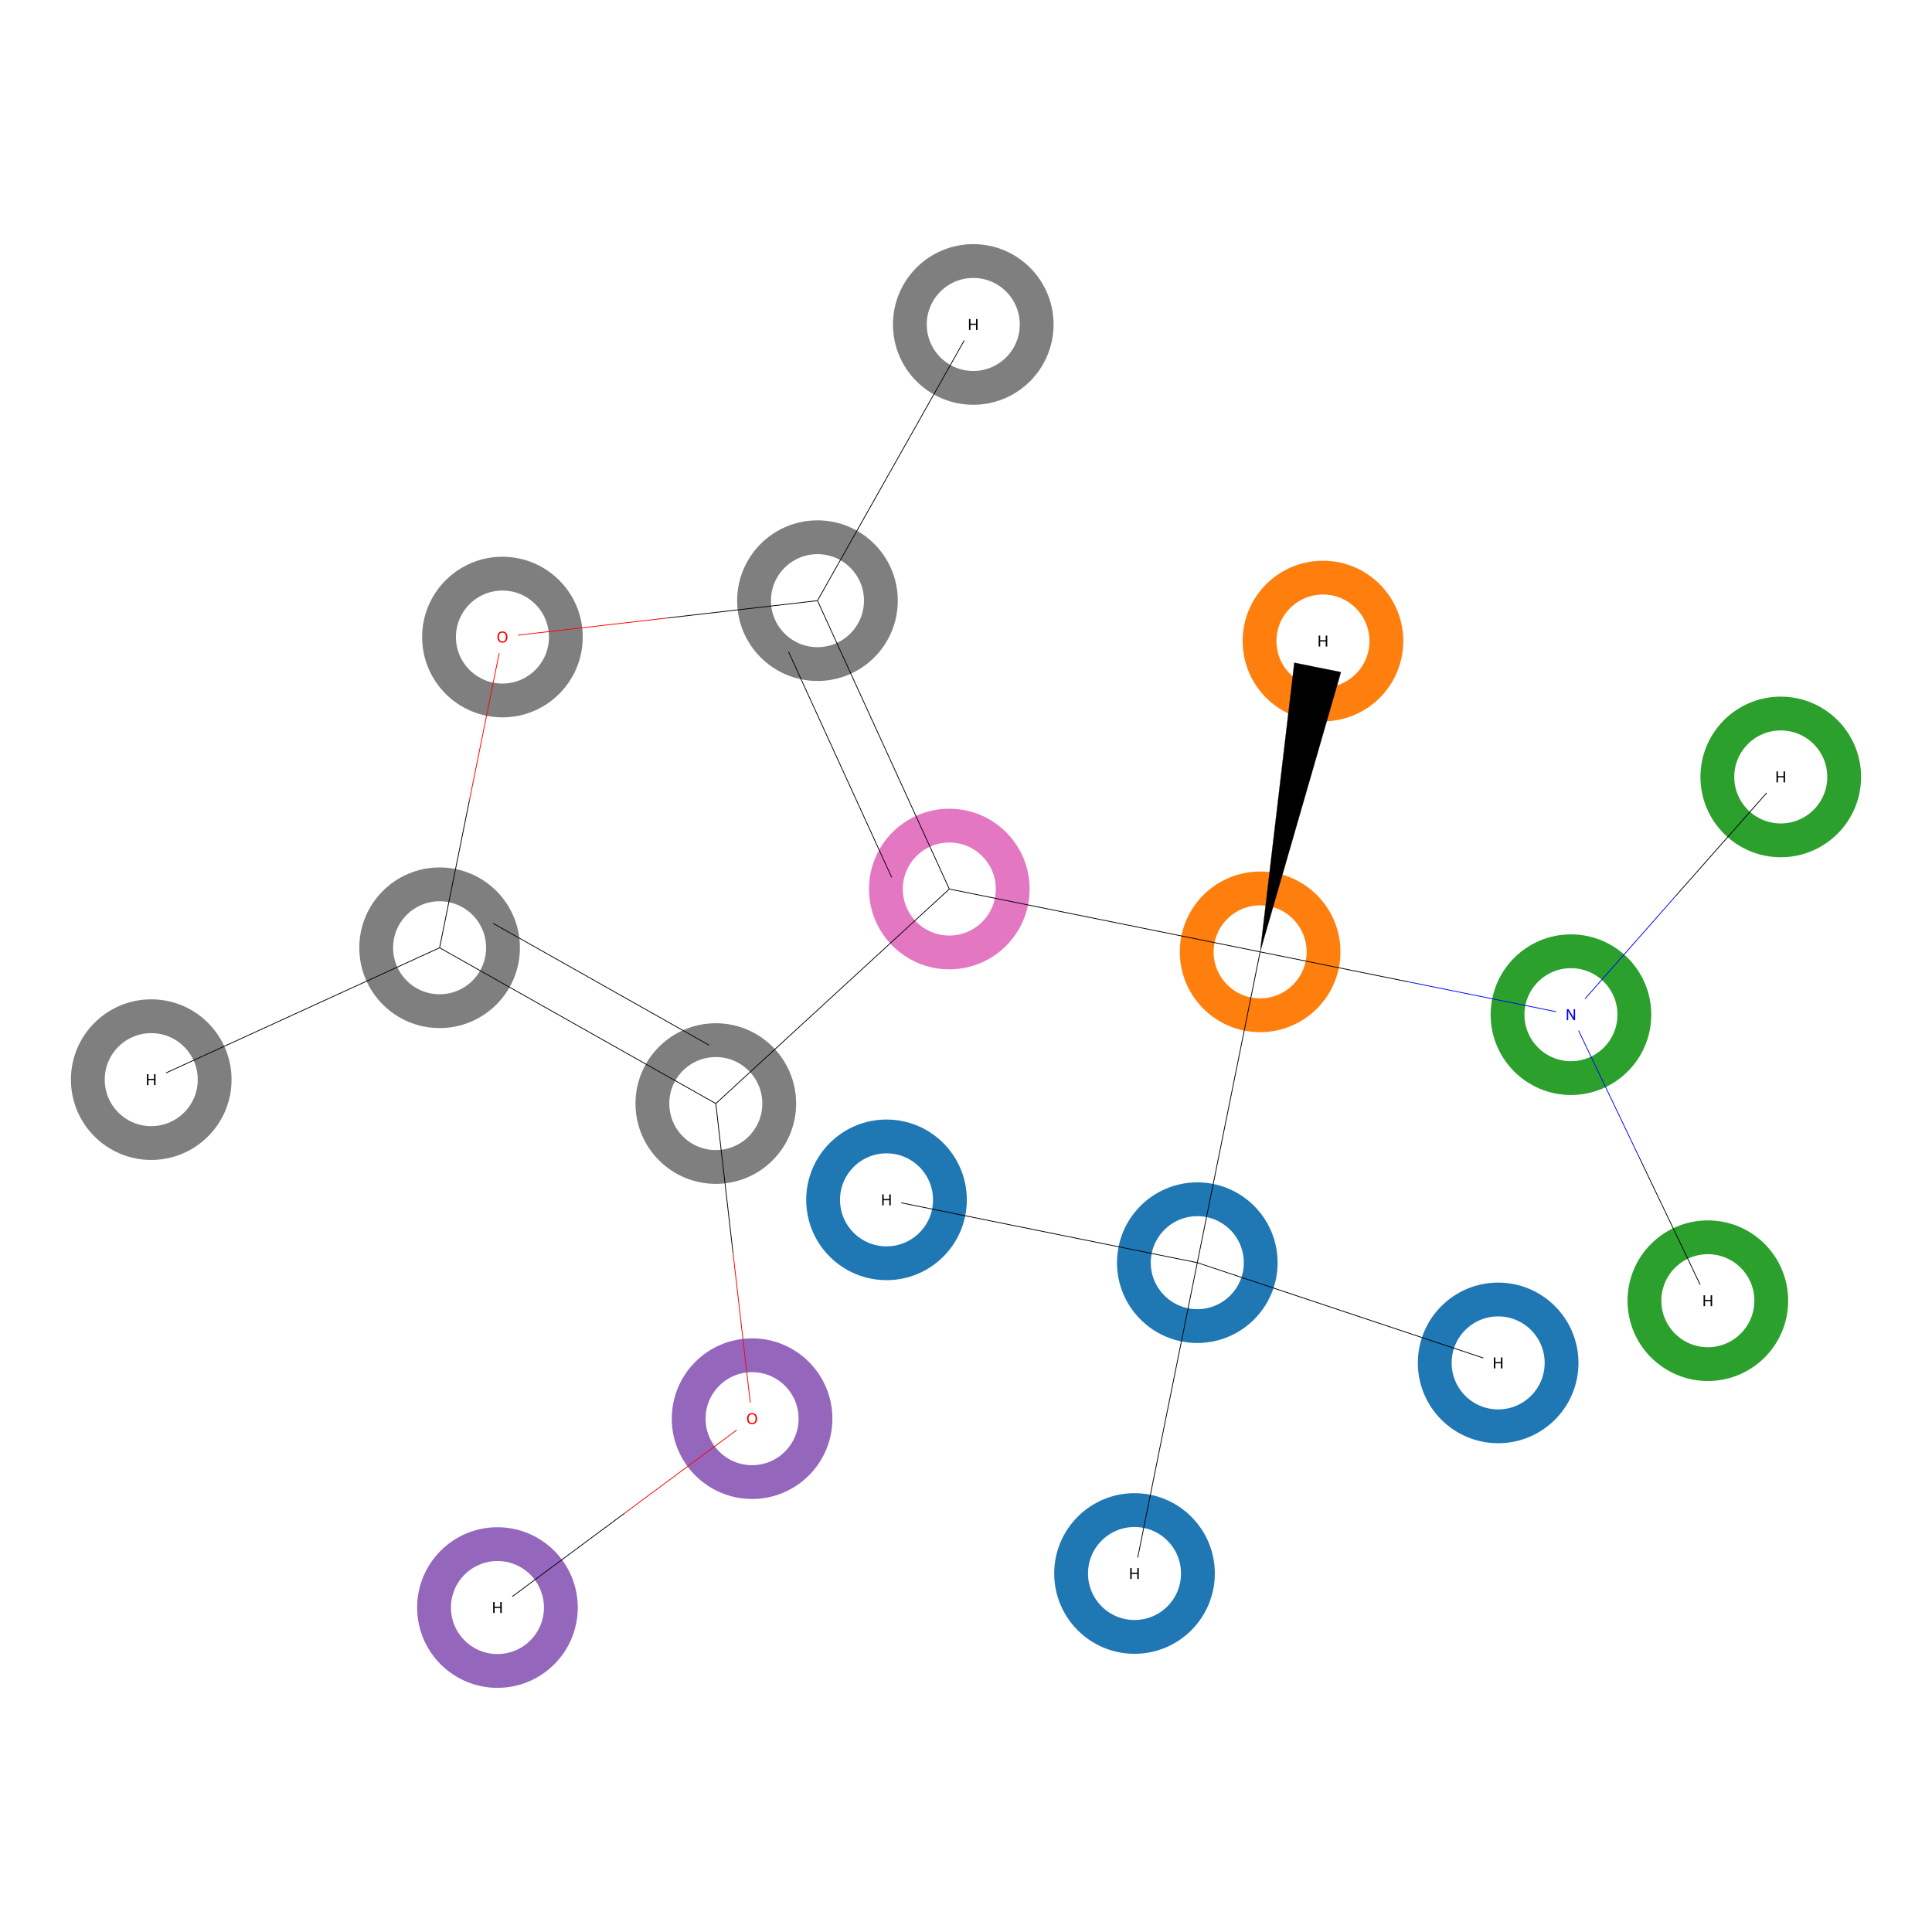 <?xml version='1.0' encoding='iso-8859-1'?>
<svg version='1.1' baseProfile='full'
              xmlns='http://www.w3.org/2000/svg'
                      xmlns:rdkit='http://www.rdkit.org/xml'
                      xmlns:xlink='http://www.w3.org/1999/xlink'
                  xml:space='preserve'
width='5000px' height='5000px' viewBox='0 0 5000 5000'>
<!-- END OF HEADER -->
<rect style='opacity:1.0;fill:#FFFFFF;stroke:none' width='5000.0' height='5000.0' x='0.0' y='0.0'> </rect>
<ellipse cx='3098.6' cy='3267.8' rx='164.1' ry='164.1' class='atom-0'  style='fill:none;stroke:#1F77B4;stroke-width:87.5px;stroke-linecap:butt;stroke-linejoin:miter;stroke-opacity:1' />
<ellipse cx='3261.2' cy='2463.4' rx='164.1' ry='164.1' class='atom-1'  style='fill:none;stroke:#FF7F0E;stroke-width:87.5px;stroke-linecap:butt;stroke-linejoin:miter;stroke-opacity:1' />
<ellipse cx='4065.6' cy='2626.0' rx='164.1' ry='164.1' class='atom-2'  style='fill:none;stroke:#2CA02C;stroke-width:87.5px;stroke-linecap:butt;stroke-linejoin:miter;stroke-opacity:1' />
<ellipse cx='4608.6' cy='2010.7' rx='164.1' ry='164.1' class='atom-3'  style='fill:none;stroke:#2CA02C;stroke-width:87.5px;stroke-linecap:butt;stroke-linejoin:miter;stroke-opacity:1' />
<ellipse cx='1287.4' cy='4160.3' rx='164.1' ry='164.1' class='atom-4'  style='fill:none;stroke:#9467BD;stroke-width:87.5px;stroke-linecap:butt;stroke-linejoin:miter;stroke-opacity:1' />
<ellipse cx='4419.9' cy='3366.2' rx='164.1' ry='164.1' class='atom-5'  style='fill:none;stroke:#2CA02C;stroke-width:87.5px;stroke-linecap:butt;stroke-linejoin:miter;stroke-opacity:1' />
<ellipse cx='2456.8' cy='2300.8' rx='164.1' ry='164.1' class='atom-6'  style='fill:none;stroke:#E377C2;stroke-width:87.5px;stroke-linecap:butt;stroke-linejoin:miter;stroke-opacity:1' />
<ellipse cx='2115.6' cy='1554.5' rx='164.1' ry='164.1' class='atom-7'  style='fill:none;stroke:#7F7F7F;stroke-width:87.5px;stroke-linecap:butt;stroke-linejoin:miter;stroke-opacity:1' />
<ellipse cx='1300.3' cy='1648.7' rx='164.1' ry='164.1' class='atom-8'  style='fill:none;stroke:#7F7F7F;stroke-width:87.5px;stroke-linecap:butt;stroke-linejoin:miter;stroke-opacity:1' />
<ellipse cx='1137.7' cy='2452.8' rx='164.1' ry='164.1' class='atom-9'  style='fill:none;stroke:#7F7F7F;stroke-width:87.5px;stroke-linecap:butt;stroke-linejoin:miter;stroke-opacity:1' />
<ellipse cx='1852.5' cy='2856.0' rx='164.1' ry='164.1' class='atom-10'  style='fill:none;stroke:#7F7F7F;stroke-width:87.5px;stroke-linecap:butt;stroke-linejoin:miter;stroke-opacity:1' />
<ellipse cx='1946.4' cy='3671.5' rx='164.1' ry='164.1' class='atom-11'  style='fill:none;stroke:#9467BD;stroke-width:87.5px;stroke-linecap:butt;stroke-linejoin:miter;stroke-opacity:1' />
<ellipse cx='2294.3' cy='3105.2' rx='164.1' ry='164.1' class='atom-12'  style='fill:none;stroke:#1F77B4;stroke-width:87.5px;stroke-linecap:butt;stroke-linejoin:miter;stroke-opacity:1' />
<ellipse cx='3877.2' cy='3527.2' rx='164.1' ry='164.1' class='atom-13'  style='fill:none;stroke:#1F77B4;stroke-width:87.5px;stroke-linecap:butt;stroke-linejoin:miter;stroke-opacity:1' />
<ellipse cx='2936.1' cy='4072.2' rx='164.1' ry='164.1' class='atom-14'  style='fill:none;stroke:#1F77B4;stroke-width:87.5px;stroke-linecap:butt;stroke-linejoin:miter;stroke-opacity:1' />
<ellipse cx='3423.8' cy='1659.0' rx='164.1' ry='164.1' class='atom-15'  style='fill:none;stroke:#FF7F0E;stroke-width:87.5px;stroke-linecap:butt;stroke-linejoin:miter;stroke-opacity:1' />
<ellipse cx='2518.8' cy='839.7' rx='164.1' ry='164.1' class='atom-16'  style='fill:none;stroke:#7F7F7F;stroke-width:87.5px;stroke-linecap:butt;stroke-linejoin:miter;stroke-opacity:1' />
<ellipse cx='391.4' cy='2794.1' rx='164.1' ry='164.1' class='atom-17'  style='fill:none;stroke:#7F7F7F;stroke-width:87.5px;stroke-linecap:butt;stroke-linejoin:miter;stroke-opacity:1' />
<path class='bond-0 atom-0 atom-1' d='M 3098.6,3267.8 L 3261.2,2463.4' style='fill:none;fill-rule:evenodd;stroke:#000000;stroke-width:2.0px;stroke-linecap:butt;stroke-linejoin:miter;stroke-opacity:1' />
<path class='bond-1 atom-0 atom-12' d='M 3098.6,3267.8 L 2332.4,3112.9' style='fill:none;fill-rule:evenodd;stroke:#000000;stroke-width:2.0px;stroke-linecap:butt;stroke-linejoin:miter;stroke-opacity:1' />
<path class='bond-2 atom-0 atom-13' d='M 3098.6,3267.8 L 3839.0,3514.5' style='fill:none;fill-rule:evenodd;stroke:#000000;stroke-width:2.0px;stroke-linecap:butt;stroke-linejoin:miter;stroke-opacity:1' />
<path class='bond-3 atom-0 atom-14' d='M 3098.6,3267.8 L 2944.4,4030.9' style='fill:none;fill-rule:evenodd;stroke:#000000;stroke-width:2.0px;stroke-linecap:butt;stroke-linejoin:miter;stroke-opacity:1' />
<path class='bond-4 atom-1 atom-2' d='M 3261.2,2463.4 L 3644.5,2540.9' style='fill:none;fill-rule:evenodd;stroke:#000000;stroke-width:2.0px;stroke-linecap:butt;stroke-linejoin:miter;stroke-opacity:1' />
<path class='bond-4 atom-1 atom-2' d='M 3644.5,2540.9 L 4027.8,2618.4' style='fill:none;fill-rule:evenodd;stroke:#0000FF;stroke-width:2.0px;stroke-linecap:butt;stroke-linejoin:miter;stroke-opacity:1' />
<path class='bond-5 atom-1 atom-6' d='M 3261.2,2463.4 L 2456.8,2300.8' style='fill:none;fill-rule:evenodd;stroke:#000000;stroke-width:2.0px;stroke-linecap:butt;stroke-linejoin:miter;stroke-opacity:1' />
<path class='bond-6 atom-1 atom-15' d='M 3261.2,2463.4 L 3349.7,1715.2 L 3470.3,1739.5 Z' style='fill:#000000;fill-rule:evenodd;fill-opacity:1;stroke:#000000;stroke-width:0.5px;stroke-linecap:butt;stroke-linejoin:miter;stroke-opacity:1;' />
<path class='bond-7 atom-2 atom-3' d='M 4102.0,2584.8 L 4337.1,2318.3' style='fill:none;fill-rule:evenodd;stroke:#0000FF;stroke-width:2.0px;stroke-linecap:butt;stroke-linejoin:miter;stroke-opacity:1' />
<path class='bond-7 atom-2 atom-3' d='M 4337.1,2318.3 L 4572.2,2051.9' style='fill:none;fill-rule:evenodd;stroke:#000000;stroke-width:2.0px;stroke-linecap:butt;stroke-linejoin:miter;stroke-opacity:1' />
<path class='bond-8 atom-2 atom-5' d='M 4085.3,2667.2 L 4242.7,2996.1' style='fill:none;fill-rule:evenodd;stroke:#0000FF;stroke-width:2.0px;stroke-linecap:butt;stroke-linejoin:miter;stroke-opacity:1' />
<path class='bond-8 atom-2 atom-5' d='M 4242.7,2996.1 L 4400.1,3325.0' style='fill:none;fill-rule:evenodd;stroke:#000000;stroke-width:2.0px;stroke-linecap:butt;stroke-linejoin:miter;stroke-opacity:1' />
<path class='bond-9 atom-4 atom-11' d='M 1325.5,4132.0 L 1616.0,3916.5' style='fill:none;fill-rule:evenodd;stroke:#000000;stroke-width:2.0px;stroke-linecap:butt;stroke-linejoin:miter;stroke-opacity:1' />
<path class='bond-9 atom-4 atom-11' d='M 1616.0,3916.5 L 1906.4,3701.0' style='fill:none;fill-rule:evenodd;stroke:#FF0000;stroke-width:2.0px;stroke-linecap:butt;stroke-linejoin:miter;stroke-opacity:1' />
<path class='bond-10 atom-6 atom-7' d='M 2456.8,2300.8 L 2115.6,1554.5' style='fill:none;fill-rule:evenodd;stroke:#000000;stroke-width:2.0px;stroke-linecap:butt;stroke-linejoin:miter;stroke-opacity:1' />
<path class='bond-10 atom-6 atom-7' d='M 2307.7,2270.7 L 2040.8,1687.0' style='fill:none;fill-rule:evenodd;stroke:#000000;stroke-width:2.0px;stroke-linecap:butt;stroke-linejoin:miter;stroke-opacity:1' />
<path class='bond-11 atom-6 atom-10' d='M 2456.8,2300.8 L 1852.5,2856.0' style='fill:none;fill-rule:evenodd;stroke:#000000;stroke-width:2.0px;stroke-linecap:butt;stroke-linejoin:miter;stroke-opacity:1' />
<path class='bond-12 atom-7 atom-8' d='M 2115.6,1554.5 L 1728.0,1599.2' style='fill:none;fill-rule:evenodd;stroke:#000000;stroke-width:2.0px;stroke-linecap:butt;stroke-linejoin:miter;stroke-opacity:1' />
<path class='bond-12 atom-7 atom-8' d='M 1728.0,1599.2 L 1340.4,1643.8' style='fill:none;fill-rule:evenodd;stroke:#FF0000;stroke-width:2.0px;stroke-linecap:butt;stroke-linejoin:miter;stroke-opacity:1' />
<path class='bond-13 atom-7 atom-16' d='M 2115.6,1554.5 L 2495.5,881.0' style='fill:none;fill-rule:evenodd;stroke:#000000;stroke-width:2.0px;stroke-linecap:butt;stroke-linejoin:miter;stroke-opacity:1' />
<path class='bond-14 atom-8 atom-9' d='M 1291.9,1690.3 L 1214.8,2071.6' style='fill:none;fill-rule:evenodd;stroke:#FF0000;stroke-width:2.0px;stroke-linecap:butt;stroke-linejoin:miter;stroke-opacity:1' />
<path class='bond-14 atom-8 atom-9' d='M 1214.8,2071.6 L 1137.7,2452.8' style='fill:none;fill-rule:evenodd;stroke:#000000;stroke-width:2.0px;stroke-linecap:butt;stroke-linejoin:miter;stroke-opacity:1' />
<path class='bond-15 atom-9 atom-10' d='M 1137.7,2452.8 L 1852.5,2856.0' style='fill:none;fill-rule:evenodd;stroke:#000000;stroke-width:2.0px;stroke-linecap:butt;stroke-linejoin:miter;stroke-opacity:1' />
<path class='bond-15 atom-9 atom-10' d='M 1276.1,2389.6 L 1835.1,2704.9' style='fill:none;fill-rule:evenodd;stroke:#000000;stroke-width:2.0px;stroke-linecap:butt;stroke-linejoin:miter;stroke-opacity:1' />
<path class='bond-16 atom-9 atom-17' d='M 1137.7,2452.8 L 429.6,2776.7' style='fill:none;fill-rule:evenodd;stroke:#000000;stroke-width:2.0px;stroke-linecap:butt;stroke-linejoin:miter;stroke-opacity:1' />
<path class='bond-17 atom-10 atom-11' d='M 1852.5,2856.0 L 1897.1,3243.0' style='fill:none;fill-rule:evenodd;stroke:#000000;stroke-width:2.0px;stroke-linecap:butt;stroke-linejoin:miter;stroke-opacity:1' />
<path class='bond-17 atom-10 atom-11' d='M 1897.1,3243.0 L 1941.7,3629.9' style='fill:none;fill-rule:evenodd;stroke:#FF0000;stroke-width:2.0px;stroke-linecap:butt;stroke-linejoin:miter;stroke-opacity:1' />
<path class='atom-2' d='M 4059.3 2611.8
L 4068.6 2626.8
Q 4069.5 2628.3, 4071.0 2631.0
Q 4072.5 2633.7, 4072.6 2633.8
L 4072.6 2611.8
L 4076.3 2611.8
L 4076.3 2640.2
L 4072.5 2640.2
L 4062.5 2623.8
Q 4061.3 2621.8, 4060.1 2619.6
Q 4058.9 2617.4, 4058.5 2616.8
L 4058.5 2640.2
L 4054.9 2640.2
L 4054.9 2611.8
L 4059.3 2611.8
' fill='#0000FF'/>
<path class='atom-3' d='M 4597.5 1996.5
L 4601.4 1996.5
L 4601.4 2008.6
L 4615.8 2008.6
L 4615.8 1996.5
L 4619.7 1996.5
L 4619.7 2024.8
L 4615.8 2024.8
L 4615.8 2011.8
L 4601.4 2011.8
L 4601.4 2024.8
L 4597.5 2024.8
L 4597.5 1996.5
' fill='#000000'/>
<path class='atom-4' d='M 1276.3 4146.1
L 1280.1 4146.1
L 1280.1 4158.1
L 1294.6 4158.1
L 1294.6 4146.1
L 1298.5 4146.1
L 1298.5 4174.4
L 1294.6 4174.4
L 1294.6 4161.3
L 1280.1 4161.3
L 1280.1 4174.4
L 1276.3 4174.4
L 1276.3 4146.1
' fill='#000000'/>
<path class='atom-5' d='M 4408.8 3352.1
L 4412.6 3352.1
L 4412.6 3364.1
L 4427.1 3364.1
L 4427.1 3352.1
L 4431.0 3352.1
L 4431.0 3380.4
L 4427.1 3380.4
L 4427.1 3367.3
L 4412.6 3367.3
L 4412.6 3380.4
L 4408.8 3380.4
L 4408.8 3352.1
' fill='#000000'/>
<path class='atom-8' d='M 1287.3 1648.5
Q 1287.3 1641.7, 1290.7 1637.9
Q 1294.0 1634.1, 1300.3 1634.1
Q 1306.6 1634.1, 1309.9 1637.9
Q 1313.3 1641.7, 1313.3 1648.5
Q 1313.3 1655.4, 1309.9 1659.3
Q 1306.5 1663.2, 1300.3 1663.2
Q 1294.1 1663.2, 1290.7 1659.3
Q 1287.3 1655.4, 1287.3 1648.5
M 1300.3 1660.0
Q 1304.6 1660.0, 1306.9 1657.1
Q 1309.3 1654.2, 1309.3 1648.5
Q 1309.3 1643.0, 1306.9 1640.2
Q 1304.6 1637.3, 1300.3 1637.3
Q 1296.0 1637.3, 1293.6 1640.1
Q 1291.3 1642.9, 1291.3 1648.5
Q 1291.3 1654.2, 1293.6 1657.1
Q 1296.0 1660.0, 1300.3 1660.0
' fill='#FF0000'/>
<path class='atom-11' d='M 1933.4 3671.4
Q 1933.4 3664.6, 1936.8 3660.8
Q 1940.2 3657.0, 1946.4 3657.0
Q 1952.7 3657.0, 1956.1 3660.8
Q 1959.4 3664.6, 1959.4 3671.4
Q 1959.4 3678.2, 1956.0 3682.2
Q 1952.6 3686.0, 1946.4 3686.0
Q 1940.2 3686.0, 1936.8 3682.2
Q 1933.4 3678.3, 1933.4 3671.4
M 1946.4 3682.8
Q 1950.8 3682.8, 1953.1 3680.0
Q 1955.4 3677.0, 1955.4 3671.4
Q 1955.4 3665.8, 1953.1 3663.0
Q 1950.8 3660.2, 1946.4 3660.2
Q 1942.1 3660.2, 1939.8 3663.0
Q 1937.4 3665.8, 1937.4 3671.4
Q 1937.4 3677.1, 1939.8 3680.0
Q 1942.1 3682.8, 1946.4 3682.8
' fill='#FF0000'/>
<path class='atom-12' d='M 2283.2 3091.1
L 2287.0 3091.1
L 2287.0 3103.1
L 2301.5 3103.1
L 2301.5 3091.1
L 2305.3 3091.1
L 2305.3 3119.4
L 2301.5 3119.4
L 2301.5 3106.3
L 2287.0 3106.3
L 2287.0 3119.4
L 2283.2 3119.4
L 2283.2 3091.1
' fill='#000000'/>
<path class='atom-13' d='M 3866.1 3513.1
L 3870.0 3513.1
L 3870.0 3525.1
L 3884.4 3525.1
L 3884.4 3513.1
L 3888.3 3513.1
L 3888.3 3541.4
L 3884.4 3541.4
L 3884.4 3528.3
L 3870.0 3528.3
L 3870.0 3541.4
L 3866.1 3541.4
L 3866.1 3513.1
' fill='#000000'/>
<path class='atom-14' d='M 2925.0 4058.0
L 2928.8 4058.0
L 2928.8 4070.1
L 2943.3 4070.1
L 2943.3 4058.0
L 2947.1 4058.0
L 2947.1 4086.3
L 2943.3 4086.3
L 2943.3 4073.3
L 2928.8 4073.3
L 2928.8 4086.3
L 2925.0 4086.3
L 2925.0 4058.0
' fill='#000000'/>
<path class='atom-15' d='M 3412.7 1644.9
L 3416.6 1644.9
L 3416.6 1656.9
L 3431.0 1656.9
L 3431.0 1644.9
L 3434.9 1644.9
L 3434.9 1673.2
L 3431.0 1673.2
L 3431.0 1660.1
L 3416.6 1660.1
L 3416.6 1673.2
L 3412.7 1673.2
L 3412.7 1644.9
' fill='#000000'/>
<path class='atom-16' d='M 2507.7 825.6
L 2511.5 825.6
L 2511.5 837.6
L 2526.0 837.6
L 2526.0 825.6
L 2529.8 825.6
L 2529.8 853.9
L 2526.0 853.9
L 2526.0 840.8
L 2511.5 840.8
L 2511.5 853.9
L 2507.7 853.9
L 2507.7 825.6
' fill='#000000'/>
<path class='atom-17' d='M 380.3 2779.9
L 384.2 2779.9
L 384.2 2792.0
L 398.6 2792.0
L 398.6 2779.9
L 402.5 2779.9
L 402.5 2808.3
L 398.6 2808.3
L 398.6 2795.2
L 384.2 2795.2
L 384.2 2808.3
L 380.3 2808.3
L 380.3 2779.9
' fill='#000000'/>
</svg>
